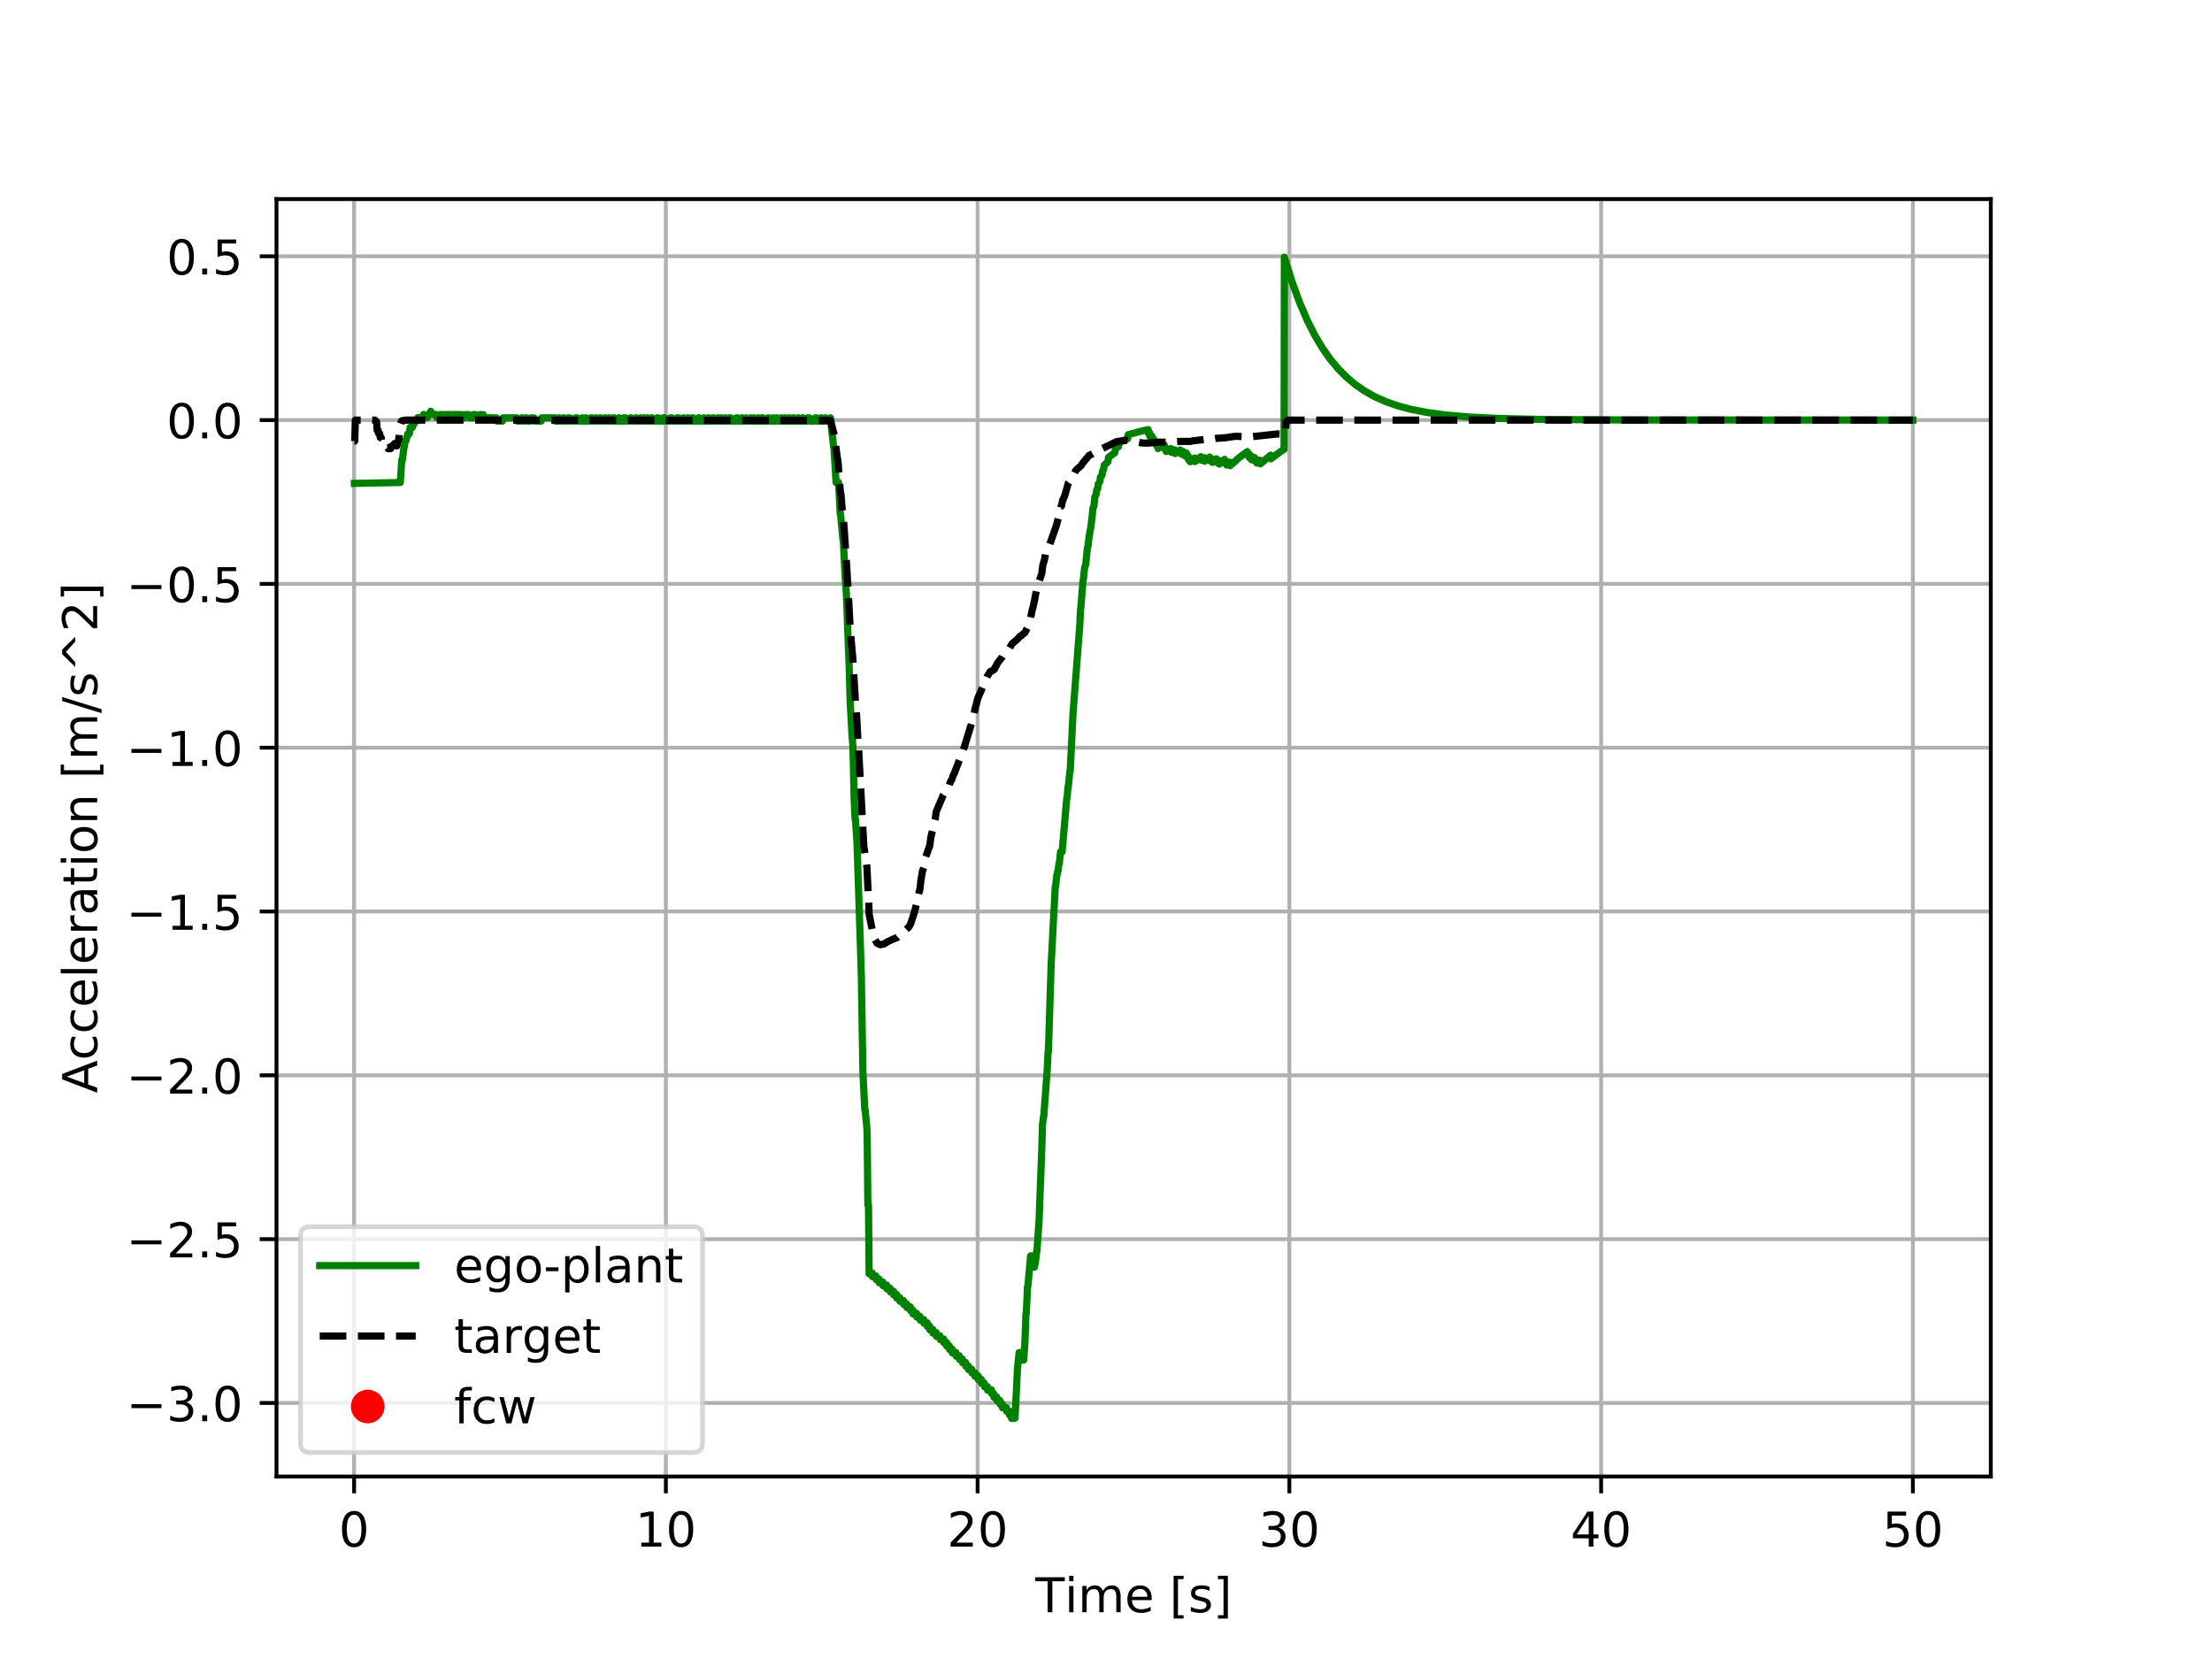 <?xml version="1.0" encoding="utf-8" standalone="no"?>
<!DOCTYPE svg PUBLIC "-//W3C//DTD SVG 1.1//EN"
  "http://www.w3.org/Graphics/SVG/1.1/DTD/svg11.dtd">
<!-- Created with matplotlib (http://matplotlib.org/) -->
<svg height="345.6pt" version="1.1" viewBox="0 0 460.8 345.6" width="460.8pt" xmlns="http://www.w3.org/2000/svg" xmlns:xlink="http://www.w3.org/1999/xlink">
 <defs>
  <style type="text/css">
*{stroke-linecap:butt;stroke-linejoin:round;}
  </style>
 </defs>
 <g id="figure_1">
  <g id="patch_1">
   <path d="M 0 345.6 
L 460.8 345.6 
L 460.8 0 
L 0 0 
z
" style="fill:#ffffff;"/>
  </g>
  <g id="axes_1">
   <g id="patch_2">
    <path d="M 57.6 307.584 
L 414.72 307.584 
L 414.72 41.472 
L 57.6 41.472 
z
" style="fill:#ffffff;"/>
   </g>
   <g id="matplotlib.axis_1">
    <g id="xtick_1">
     <g id="line2d_1">
      <path clip-path="url(#p2172c1526b)" d="M 73.768 307.584 
L 73.768 41.472 
" style="fill:none;stroke:#b0b0b0;stroke-linecap:square;stroke-width:0.8;"/>
     </g>
     <g id="line2d_2">
      <defs>
       <path d="M 0 0 
L 0 3.5 
" id="m3374e06101" style="stroke:#000000;stroke-width:0.8;"/>
      </defs>
      <g>
       <use style="stroke:#000000;stroke-width:0.8;" x="73.768" xlink:href="#m3374e06101" y="307.584"/>
      </g>
     </g>
     <g id="text_1">
      <!-- 0 -->
      <defs>
       <path d="M 31.781 66.406 
Q 24.172 66.406 20.328 58.906 
Q 16.5 51.422 16.5 36.375 
Q 16.5 21.391 20.328 13.891 
Q 24.172 6.391 31.781 6.391 
Q 39.453 6.391 43.281 13.891 
Q 47.125 21.391 47.125 36.375 
Q 47.125 51.422 43.281 58.906 
Q 39.453 66.406 31.781 66.406 
z
M 31.781 74.219 
Q 44.047 74.219 50.516 64.516 
Q 56.984 54.828 56.984 36.375 
Q 56.984 17.969 50.516 8.266 
Q 44.047 -1.422 31.781 -1.422 
Q 19.531 -1.422 13.062 8.266 
Q 6.594 17.969 6.594 36.375 
Q 6.594 54.828 13.062 64.516 
Q 19.531 74.219 31.781 74.219 
z
" id="DejaVuSans-30"/>
      </defs>
      <g transform="translate(70.587 322.182)scale(0.1 -0.1)">
       <use xlink:href="#DejaVuSans-30"/>
      </g>
     </g>
    </g>
    <g id="xtick_2">
     <g id="line2d_3">
      <path clip-path="url(#p2172c1526b)" d="M 138.712 307.584 
L 138.712 41.472 
" style="fill:none;stroke:#b0b0b0;stroke-linecap:square;stroke-width:0.8;"/>
     </g>
     <g id="line2d_4">
      <g>
       <use style="stroke:#000000;stroke-width:0.8;" x="138.712" xlink:href="#m3374e06101" y="307.584"/>
      </g>
     </g>
     <g id="text_2">
      <!-- 10 -->
      <defs>
       <path d="M 12.406 8.297 
L 28.516 8.297 
L 28.516 63.922 
L 10.984 60.406 
L 10.984 69.391 
L 28.422 72.906 
L 38.281 72.906 
L 38.281 8.297 
L 54.391 8.297 
L 54.391 0 
L 12.406 0 
z
" id="DejaVuSans-31"/>
      </defs>
      <g transform="translate(132.349 322.182)scale(0.1 -0.1)">
       <use xlink:href="#DejaVuSans-31"/>
       <use x="63.623" xlink:href="#DejaVuSans-30"/>
      </g>
     </g>
    </g>
    <g id="xtick_3">
     <g id="line2d_5">
      <path clip-path="url(#p2172c1526b)" d="M 203.656 307.584 
L 203.656 41.472 
" style="fill:none;stroke:#b0b0b0;stroke-linecap:square;stroke-width:0.8;"/>
     </g>
     <g id="line2d_6">
      <g>
       <use style="stroke:#000000;stroke-width:0.8;" x="203.656" xlink:href="#m3374e06101" y="307.584"/>
      </g>
     </g>
     <g id="text_3">
      <!-- 20 -->
      <defs>
       <path d="M 19.188 8.297 
L 53.609 8.297 
L 53.609 0 
L 7.328 0 
L 7.328 8.297 
Q 12.938 14.109 22.625 23.891 
Q 32.328 33.688 34.812 36.531 
Q 39.547 41.844 41.422 45.531 
Q 43.312 49.219 43.312 52.781 
Q 43.312 58.594 39.234 62.25 
Q 35.156 65.922 28.609 65.922 
Q 23.969 65.922 18.812 64.312 
Q 13.672 62.703 7.812 59.422 
L 7.812 69.391 
Q 13.766 71.781 18.938 73 
Q 24.125 74.219 28.422 74.219 
Q 39.75 74.219 46.484 68.547 
Q 53.219 62.891 53.219 53.422 
Q 53.219 48.922 51.531 44.891 
Q 49.859 40.875 45.406 35.406 
Q 44.188 33.984 37.641 27.219 
Q 31.109 20.453 19.188 8.297 
z
" id="DejaVuSans-32"/>
      </defs>
      <g transform="translate(197.293 322.182)scale(0.1 -0.1)">
       <use xlink:href="#DejaVuSans-32"/>
       <use x="63.623" xlink:href="#DejaVuSans-30"/>
      </g>
     </g>
    </g>
    <g id="xtick_4">
     <g id="line2d_7">
      <path clip-path="url(#p2172c1526b)" d="M 268.599 307.584 
L 268.599 41.472 
" style="fill:none;stroke:#b0b0b0;stroke-linecap:square;stroke-width:0.8;"/>
     </g>
     <g id="line2d_8">
      <g>
       <use style="stroke:#000000;stroke-width:0.8;" x="268.599" xlink:href="#m3374e06101" y="307.584"/>
      </g>
     </g>
     <g id="text_4">
      <!-- 30 -->
      <defs>
       <path d="M 40.578 39.312 
Q 47.656 37.797 51.625 33 
Q 55.609 28.219 55.609 21.188 
Q 55.609 10.406 48.188 4.484 
Q 40.766 -1.422 27.094 -1.422 
Q 22.516 -1.422 17.656 -0.516 
Q 12.797 0.391 7.625 2.203 
L 7.625 11.719 
Q 11.719 9.328 16.594 8.109 
Q 21.484 6.891 26.812 6.891 
Q 36.078 6.891 40.938 10.547 
Q 45.797 14.203 45.797 21.188 
Q 45.797 27.641 41.281 31.266 
Q 36.766 34.906 28.719 34.906 
L 20.219 34.906 
L 20.219 43.016 
L 29.109 43.016 
Q 36.375 43.016 40.234 45.922 
Q 44.094 48.828 44.094 54.297 
Q 44.094 59.906 40.109 62.906 
Q 36.141 65.922 28.719 65.922 
Q 24.656 65.922 20.016 65.031 
Q 15.375 64.156 9.812 62.312 
L 9.812 71.094 
Q 15.438 72.656 20.344 73.438 
Q 25.25 74.219 29.594 74.219 
Q 40.828 74.219 47.359 69.109 
Q 53.906 64.016 53.906 55.328 
Q 53.906 49.266 50.438 45.094 
Q 46.969 40.922 40.578 39.312 
z
" id="DejaVuSans-33"/>
      </defs>
      <g transform="translate(262.237 322.182)scale(0.1 -0.1)">
       <use xlink:href="#DejaVuSans-33"/>
       <use x="63.623" xlink:href="#DejaVuSans-30"/>
      </g>
     </g>
    </g>
    <g id="xtick_5">
     <g id="line2d_9">
      <path clip-path="url(#p2172c1526b)" d="M 333.543 307.584 
L 333.543 41.472 
" style="fill:none;stroke:#b0b0b0;stroke-linecap:square;stroke-width:0.8;"/>
     </g>
     <g id="line2d_10">
      <g>
       <use style="stroke:#000000;stroke-width:0.8;" x="333.543" xlink:href="#m3374e06101" y="307.584"/>
      </g>
     </g>
     <g id="text_5">
      <!-- 40 -->
      <defs>
       <path d="M 37.797 64.312 
L 12.891 25.391 
L 37.797 25.391 
z
M 35.203 72.906 
L 47.609 72.906 
L 47.609 25.391 
L 58.016 25.391 
L 58.016 17.188 
L 47.609 17.188 
L 47.609 0 
L 37.797 0 
L 37.797 17.188 
L 4.891 17.188 
L 4.891 26.703 
z
" id="DejaVuSans-34"/>
      </defs>
      <g transform="translate(327.181 322.182)scale(0.1 -0.1)">
       <use xlink:href="#DejaVuSans-34"/>
       <use x="63.623" xlink:href="#DejaVuSans-30"/>
      </g>
     </g>
    </g>
    <g id="xtick_6">
     <g id="line2d_11">
      <path clip-path="url(#p2172c1526b)" d="M 398.487 307.584 
L 398.487 41.472 
" style="fill:none;stroke:#b0b0b0;stroke-linecap:square;stroke-width:0.8;"/>
     </g>
     <g id="line2d_12">
      <g>
       <use style="stroke:#000000;stroke-width:0.8;" x="398.487" xlink:href="#m3374e06101" y="307.584"/>
      </g>
     </g>
     <g id="text_6">
      <!-- 50 -->
      <defs>
       <path d="M 10.797 72.906 
L 49.516 72.906 
L 49.516 64.594 
L 19.828 64.594 
L 19.828 46.734 
Q 21.969 47.469 24.109 47.828 
Q 26.266 48.188 28.422 48.188 
Q 40.625 48.188 47.75 41.5 
Q 54.891 34.812 54.891 23.391 
Q 54.891 11.625 47.562 5.094 
Q 40.234 -1.422 26.906 -1.422 
Q 22.312 -1.422 17.547 -0.641 
Q 12.797 0.141 7.719 1.703 
L 7.719 11.625 
Q 12.109 9.234 16.797 8.062 
Q 21.484 6.891 26.703 6.891 
Q 35.156 6.891 40.078 11.328 
Q 45.016 15.766 45.016 23.391 
Q 45.016 31 40.078 35.438 
Q 35.156 39.891 26.703 39.891 
Q 22.75 39.891 18.812 39.016 
Q 14.891 38.141 10.797 36.281 
z
" id="DejaVuSans-35"/>
      </defs>
      <g transform="translate(392.125 322.182)scale(0.1 -0.1)">
       <use xlink:href="#DejaVuSans-35"/>
       <use x="63.623" xlink:href="#DejaVuSans-30"/>
      </g>
     </g>
    </g>
    <g id="text_7">
     <!-- Time [s] -->
     <defs>
      <path d="M -0.297 72.906 
L 61.375 72.906 
L 61.375 64.594 
L 35.5 64.594 
L 35.5 0 
L 25.594 0 
L 25.594 64.594 
L -0.297 64.594 
z
" id="DejaVuSans-54"/>
      <path d="M 9.422 54.688 
L 18.406 54.688 
L 18.406 0 
L 9.422 0 
z
M 9.422 75.984 
L 18.406 75.984 
L 18.406 64.594 
L 9.422 64.594 
z
" id="DejaVuSans-69"/>
      <path d="M 52 44.188 
Q 55.375 50.25 60.062 53.125 
Q 64.75 56 71.094 56 
Q 79.641 56 84.281 50.016 
Q 88.922 44.047 88.922 33.016 
L 88.922 0 
L 79.891 0 
L 79.891 32.719 
Q 79.891 40.578 77.094 44.375 
Q 74.312 48.188 68.609 48.188 
Q 61.625 48.188 57.562 43.547 
Q 53.516 38.922 53.516 30.906 
L 53.516 0 
L 44.484 0 
L 44.484 32.719 
Q 44.484 40.625 41.703 44.406 
Q 38.922 48.188 33.109 48.188 
Q 26.219 48.188 22.156 43.531 
Q 18.109 38.875 18.109 30.906 
L 18.109 0 
L 9.078 0 
L 9.078 54.688 
L 18.109 54.688 
L 18.109 46.188 
Q 21.188 51.219 25.484 53.609 
Q 29.781 56 35.688 56 
Q 41.656 56 45.828 52.969 
Q 50 49.953 52 44.188 
z
" id="DejaVuSans-6d"/>
      <path d="M 56.203 29.594 
L 56.203 25.203 
L 14.891 25.203 
Q 15.484 15.922 20.484 11.062 
Q 25.484 6.203 34.422 6.203 
Q 39.594 6.203 44.453 7.469 
Q 49.312 8.734 54.109 11.281 
L 54.109 2.781 
Q 49.266 0.734 44.188 -0.344 
Q 39.109 -1.422 33.891 -1.422 
Q 20.797 -1.422 13.156 6.188 
Q 5.516 13.812 5.516 26.812 
Q 5.516 40.234 12.766 48.109 
Q 20.016 56 32.328 56 
Q 43.359 56 49.781 48.891 
Q 56.203 41.797 56.203 29.594 
z
M 47.219 32.234 
Q 47.125 39.594 43.094 43.984 
Q 39.062 48.391 32.422 48.391 
Q 24.906 48.391 20.391 44.141 
Q 15.875 39.891 15.188 32.172 
z
" id="DejaVuSans-65"/>
      <path id="DejaVuSans-20"/>
      <path d="M 8.594 75.984 
L 29.297 75.984 
L 29.297 69 
L 17.578 69 
L 17.578 -6.203 
L 29.297 -6.203 
L 29.297 -13.188 
L 8.594 -13.188 
z
" id="DejaVuSans-5b"/>
      <path d="M 44.281 53.078 
L 44.281 44.578 
Q 40.484 46.531 36.375 47.5 
Q 32.281 48.484 27.875 48.484 
Q 21.188 48.484 17.844 46.438 
Q 14.5 44.391 14.5 40.281 
Q 14.5 37.156 16.891 35.375 
Q 19.281 33.594 26.516 31.984 
L 29.594 31.297 
Q 39.156 29.25 43.188 25.516 
Q 47.219 21.781 47.219 15.094 
Q 47.219 7.469 41.188 3.016 
Q 35.156 -1.422 24.609 -1.422 
Q 20.219 -1.422 15.453 -0.562 
Q 10.688 0.297 5.422 2 
L 5.422 11.281 
Q 10.406 8.688 15.234 7.391 
Q 20.062 6.109 24.812 6.109 
Q 31.156 6.109 34.562 8.281 
Q 37.984 10.453 37.984 14.406 
Q 37.984 18.062 35.516 20.016 
Q 33.062 21.969 24.703 23.781 
L 21.578 24.516 
Q 13.234 26.266 9.516 29.906 
Q 5.812 33.547 5.812 39.891 
Q 5.812 47.609 11.281 51.797 
Q 16.75 56 26.812 56 
Q 31.781 56 36.172 55.266 
Q 40.578 54.547 44.281 53.078 
z
" id="DejaVuSans-73"/>
      <path d="M 30.422 75.984 
L 30.422 -13.188 
L 9.719 -13.188 
L 9.719 -6.203 
L 21.391 -6.203 
L 21.391 69 
L 9.719 69 
L 9.719 75.984 
z
" id="DejaVuSans-5d"/>
     </defs>
     <g transform="translate(215.677 335.861)scale(0.1 -0.1)">
      <use xlink:href="#DejaVuSans-54"/>
      <use x="61.037" xlink:href="#DejaVuSans-69"/>
      <use x="88.82" xlink:href="#DejaVuSans-6d"/>
      <use x="186.232" xlink:href="#DejaVuSans-65"/>
      <use x="247.756" xlink:href="#DejaVuSans-20"/>
      <use x="279.543" xlink:href="#DejaVuSans-5b"/>
      <use x="318.557" xlink:href="#DejaVuSans-73"/>
      <use x="370.656" xlink:href="#DejaVuSans-5d"/>
     </g>
    </g>
   </g>
   <g id="matplotlib.axis_2">
    <g id="ytick_1">
     <g id="line2d_13">
      <path clip-path="url(#p2172c1526b)" d="M 57.6 292.26 
L 414.72 292.26 
" style="fill:none;stroke:#b0b0b0;stroke-linecap:square;stroke-width:0.8;"/>
     </g>
     <g id="line2d_14">
      <defs>
       <path d="M 0 0 
L -3.5 0 
" id="mca30e3124c" style="stroke:#000000;stroke-width:0.8;"/>
      </defs>
      <g>
       <use style="stroke:#000000;stroke-width:0.8;" x="57.6" xlink:href="#mca30e3124c" y="292.26"/>
      </g>
     </g>
     <g id="text_8">
      <!-- −3.0 -->
      <defs>
       <path d="M 10.594 35.5 
L 73.188 35.5 
L 73.188 27.203 
L 10.594 27.203 
z
" id="DejaVuSans-2212"/>
       <path d="M 10.688 12.406 
L 21 12.406 
L 21 0 
L 10.688 0 
z
" id="DejaVuSans-2e"/>
      </defs>
      <g transform="translate(26.317 296.059)scale(0.1 -0.1)">
       <use xlink:href="#DejaVuSans-2212"/>
       <use x="83.789" xlink:href="#DejaVuSans-33"/>
       <use x="147.412" xlink:href="#DejaVuSans-2e"/>
       <use x="179.199" xlink:href="#DejaVuSans-30"/>
      </g>
     </g>
    </g>
    <g id="ytick_2">
     <g id="line2d_15">
      <path clip-path="url(#p2172c1526b)" d="M 57.6 258.135 
L 414.72 258.135 
" style="fill:none;stroke:#b0b0b0;stroke-linecap:square;stroke-width:0.8;"/>
     </g>
     <g id="line2d_16">
      <g>
       <use style="stroke:#000000;stroke-width:0.8;" x="57.6" xlink:href="#mca30e3124c" y="258.135"/>
      </g>
     </g>
     <g id="text_9">
      <!-- −2.5 -->
      <g transform="translate(26.317 261.934)scale(0.1 -0.1)">
       <use xlink:href="#DejaVuSans-2212"/>
       <use x="83.789" xlink:href="#DejaVuSans-32"/>
       <use x="147.412" xlink:href="#DejaVuSans-2e"/>
       <use x="179.199" xlink:href="#DejaVuSans-35"/>
      </g>
     </g>
    </g>
    <g id="ytick_3">
     <g id="line2d_17">
      <path clip-path="url(#p2172c1526b)" d="M 57.6 224.01 
L 414.72 224.01 
" style="fill:none;stroke:#b0b0b0;stroke-linecap:square;stroke-width:0.8;"/>
     </g>
     <g id="line2d_18">
      <g>
       <use style="stroke:#000000;stroke-width:0.8;" x="57.6" xlink:href="#mca30e3124c" y="224.01"/>
      </g>
     </g>
     <g id="text_10">
      <!-- −2.0 -->
      <g transform="translate(26.317 227.809)scale(0.1 -0.1)">
       <use xlink:href="#DejaVuSans-2212"/>
       <use x="83.789" xlink:href="#DejaVuSans-32"/>
       <use x="147.412" xlink:href="#DejaVuSans-2e"/>
       <use x="179.199" xlink:href="#DejaVuSans-30"/>
      </g>
     </g>
    </g>
    <g id="ytick_4">
     <g id="line2d_19">
      <path clip-path="url(#p2172c1526b)" d="M 57.6 189.885 
L 414.72 189.885 
" style="fill:none;stroke:#b0b0b0;stroke-linecap:square;stroke-width:0.8;"/>
     </g>
     <g id="line2d_20">
      <g>
       <use style="stroke:#000000;stroke-width:0.8;" x="57.6" xlink:href="#mca30e3124c" y="189.885"/>
      </g>
     </g>
     <g id="text_11">
      <!-- −1.5 -->
      <g transform="translate(26.317 193.684)scale(0.1 -0.1)">
       <use xlink:href="#DejaVuSans-2212"/>
       <use x="83.789" xlink:href="#DejaVuSans-31"/>
       <use x="147.412" xlink:href="#DejaVuSans-2e"/>
       <use x="179.199" xlink:href="#DejaVuSans-35"/>
      </g>
     </g>
    </g>
    <g id="ytick_5">
     <g id="line2d_21">
      <path clip-path="url(#p2172c1526b)" d="M 57.6 155.76 
L 414.72 155.76 
" style="fill:none;stroke:#b0b0b0;stroke-linecap:square;stroke-width:0.8;"/>
     </g>
     <g id="line2d_22">
      <g>
       <use style="stroke:#000000;stroke-width:0.8;" x="57.6" xlink:href="#mca30e3124c" y="155.76"/>
      </g>
     </g>
     <g id="text_12">
      <!-- −1.0 -->
      <g transform="translate(26.317 159.559)scale(0.1 -0.1)">
       <use xlink:href="#DejaVuSans-2212"/>
       <use x="83.789" xlink:href="#DejaVuSans-31"/>
       <use x="147.412" xlink:href="#DejaVuSans-2e"/>
       <use x="179.199" xlink:href="#DejaVuSans-30"/>
      </g>
     </g>
    </g>
    <g id="ytick_6">
     <g id="line2d_23">
      <path clip-path="url(#p2172c1526b)" d="M 57.6 121.635 
L 414.72 121.635 
" style="fill:none;stroke:#b0b0b0;stroke-linecap:square;stroke-width:0.8;"/>
     </g>
     <g id="line2d_24">
      <g>
       <use style="stroke:#000000;stroke-width:0.8;" x="57.6" xlink:href="#mca30e3124c" y="121.635"/>
      </g>
     </g>
     <g id="text_13">
      <!-- −0.5 -->
      <g transform="translate(26.317 125.434)scale(0.1 -0.1)">
       <use xlink:href="#DejaVuSans-2212"/>
       <use x="83.789" xlink:href="#DejaVuSans-30"/>
       <use x="147.412" xlink:href="#DejaVuSans-2e"/>
       <use x="179.199" xlink:href="#DejaVuSans-35"/>
      </g>
     </g>
    </g>
    <g id="ytick_7">
     <g id="line2d_25">
      <path clip-path="url(#p2172c1526b)" d="M 57.6 87.51 
L 414.72 87.51 
" style="fill:none;stroke:#b0b0b0;stroke-linecap:square;stroke-width:0.8;"/>
     </g>
     <g id="line2d_26">
      <g>
       <use style="stroke:#000000;stroke-width:0.8;" x="57.6" xlink:href="#mca30e3124c" y="87.51"/>
      </g>
     </g>
     <g id="text_14">
      <!-- 0.0 -->
      <g transform="translate(34.697 91.309)scale(0.1 -0.1)">
       <use xlink:href="#DejaVuSans-30"/>
       <use x="63.623" xlink:href="#DejaVuSans-2e"/>
       <use x="95.41" xlink:href="#DejaVuSans-30"/>
      </g>
     </g>
    </g>
    <g id="ytick_8">
     <g id="line2d_27">
      <path clip-path="url(#p2172c1526b)" d="M 57.6 53.385 
L 414.72 53.385 
" style="fill:none;stroke:#b0b0b0;stroke-linecap:square;stroke-width:0.8;"/>
     </g>
     <g id="line2d_28">
      <g>
       <use style="stroke:#000000;stroke-width:0.8;" x="57.6" xlink:href="#mca30e3124c" y="53.385"/>
      </g>
     </g>
     <g id="text_15">
      <!-- 0.5 -->
      <g transform="translate(34.697 57.184)scale(0.1 -0.1)">
       <use xlink:href="#DejaVuSans-30"/>
       <use x="63.623" xlink:href="#DejaVuSans-2e"/>
       <use x="95.41" xlink:href="#DejaVuSans-35"/>
      </g>
     </g>
    </g>
    <g id="text_16">
     <!-- Acceleration [m/s^2] -->
     <defs>
      <path d="M 34.188 63.188 
L 20.797 26.906 
L 47.609 26.906 
z
M 28.609 72.906 
L 39.797 72.906 
L 67.578 0 
L 57.328 0 
L 50.688 18.703 
L 17.828 18.703 
L 11.188 0 
L 0.781 0 
z
" id="DejaVuSans-41"/>
      <path d="M 48.781 52.594 
L 48.781 44.188 
Q 44.969 46.297 41.141 47.344 
Q 37.312 48.391 33.406 48.391 
Q 24.656 48.391 19.812 42.844 
Q 14.984 37.312 14.984 27.297 
Q 14.984 17.281 19.812 11.734 
Q 24.656 6.203 33.406 6.203 
Q 37.312 6.203 41.141 7.25 
Q 44.969 8.297 48.781 10.406 
L 48.781 2.094 
Q 45.016 0.344 40.984 -0.531 
Q 36.969 -1.422 32.422 -1.422 
Q 20.062 -1.422 12.781 6.344 
Q 5.516 14.109 5.516 27.297 
Q 5.516 40.672 12.859 48.328 
Q 20.219 56 33.016 56 
Q 37.156 56 41.109 55.141 
Q 45.062 54.297 48.781 52.594 
z
" id="DejaVuSans-63"/>
      <path d="M 9.422 75.984 
L 18.406 75.984 
L 18.406 0 
L 9.422 0 
z
" id="DejaVuSans-6c"/>
      <path d="M 41.109 46.297 
Q 39.594 47.172 37.812 47.578 
Q 36.031 48 33.891 48 
Q 26.266 48 22.188 43.047 
Q 18.109 38.094 18.109 28.812 
L 18.109 0 
L 9.078 0 
L 9.078 54.688 
L 18.109 54.688 
L 18.109 46.188 
Q 20.953 51.172 25.484 53.578 
Q 30.031 56 36.531 56 
Q 37.453 56 38.578 55.875 
Q 39.703 55.766 41.062 55.516 
z
" id="DejaVuSans-72"/>
      <path d="M 34.281 27.484 
Q 23.391 27.484 19.188 25 
Q 14.984 22.516 14.984 16.5 
Q 14.984 11.719 18.141 8.906 
Q 21.297 6.109 26.703 6.109 
Q 34.188 6.109 38.703 11.406 
Q 43.219 16.703 43.219 25.484 
L 43.219 27.484 
z
M 52.203 31.203 
L 52.203 0 
L 43.219 0 
L 43.219 8.297 
Q 40.141 3.328 35.547 0.953 
Q 30.953 -1.422 24.312 -1.422 
Q 15.922 -1.422 10.953 3.297 
Q 6 8.016 6 15.922 
Q 6 25.141 12.172 29.828 
Q 18.359 34.516 30.609 34.516 
L 43.219 34.516 
L 43.219 35.406 
Q 43.219 41.609 39.141 45 
Q 35.062 48.391 27.688 48.391 
Q 23 48.391 18.547 47.266 
Q 14.109 46.141 10.016 43.891 
L 10.016 52.203 
Q 14.938 54.109 19.578 55.047 
Q 24.219 56 28.609 56 
Q 40.484 56 46.344 49.844 
Q 52.203 43.703 52.203 31.203 
z
" id="DejaVuSans-61"/>
      <path d="M 18.312 70.219 
L 18.312 54.688 
L 36.812 54.688 
L 36.812 47.703 
L 18.312 47.703 
L 18.312 18.016 
Q 18.312 11.328 20.141 9.422 
Q 21.969 7.516 27.594 7.516 
L 36.812 7.516 
L 36.812 0 
L 27.594 0 
Q 17.188 0 13.234 3.875 
Q 9.281 7.766 9.281 18.016 
L 9.281 47.703 
L 2.688 47.703 
L 2.688 54.688 
L 9.281 54.688 
L 9.281 70.219 
z
" id="DejaVuSans-74"/>
      <path d="M 30.609 48.391 
Q 23.391 48.391 19.188 42.75 
Q 14.984 37.109 14.984 27.297 
Q 14.984 17.484 19.156 11.844 
Q 23.344 6.203 30.609 6.203 
Q 37.797 6.203 41.984 11.859 
Q 46.188 17.531 46.188 27.297 
Q 46.188 37.016 41.984 42.703 
Q 37.797 48.391 30.609 48.391 
z
M 30.609 56 
Q 42.328 56 49.016 48.375 
Q 55.719 40.766 55.719 27.297 
Q 55.719 13.875 49.016 6.219 
Q 42.328 -1.422 30.609 -1.422 
Q 18.844 -1.422 12.172 6.219 
Q 5.516 13.875 5.516 27.297 
Q 5.516 40.766 12.172 48.375 
Q 18.844 56 30.609 56 
z
" id="DejaVuSans-6f"/>
      <path d="M 54.891 33.016 
L 54.891 0 
L 45.906 0 
L 45.906 32.719 
Q 45.906 40.484 42.875 44.328 
Q 39.844 48.188 33.797 48.188 
Q 26.516 48.188 22.312 43.547 
Q 18.109 38.922 18.109 30.906 
L 18.109 0 
L 9.078 0 
L 9.078 54.688 
L 18.109 54.688 
L 18.109 46.188 
Q 21.344 51.125 25.703 53.562 
Q 30.078 56 35.797 56 
Q 45.219 56 50.047 50.172 
Q 54.891 44.344 54.891 33.016 
z
" id="DejaVuSans-6e"/>
      <path d="M 25.391 72.906 
L 33.688 72.906 
L 8.297 -9.281 
L 0 -9.281 
z
" id="DejaVuSans-2f"/>
      <path d="M 46.688 72.906 
L 73.188 45.703 
L 63.375 45.703 
L 41.891 64.984 
L 20.406 45.703 
L 10.594 45.703 
L 37.109 72.906 
z
" id="DejaVuSans-5e"/>
     </defs>
     <g transform="translate(20.238 227.706)rotate(-90)scale(0.1 -0.1)">
      <use xlink:href="#DejaVuSans-41"/>
      <use x="68.393" xlink:href="#DejaVuSans-63"/>
      <use x="123.373" xlink:href="#DejaVuSans-63"/>
      <use x="178.354" xlink:href="#DejaVuSans-65"/>
      <use x="239.877" xlink:href="#DejaVuSans-6c"/>
      <use x="267.66" xlink:href="#DejaVuSans-65"/>
      <use x="329.184" xlink:href="#DejaVuSans-72"/>
      <use x="370.297" xlink:href="#DejaVuSans-61"/>
      <use x="431.576" xlink:href="#DejaVuSans-74"/>
      <use x="470.785" xlink:href="#DejaVuSans-69"/>
      <use x="498.568" xlink:href="#DejaVuSans-6f"/>
      <use x="559.75" xlink:href="#DejaVuSans-6e"/>
      <use x="623.129" xlink:href="#DejaVuSans-20"/>
      <use x="654.916" xlink:href="#DejaVuSans-5b"/>
      <use x="693.93" xlink:href="#DejaVuSans-6d"/>
      <use x="791.342" xlink:href="#DejaVuSans-2f"/>
      <use x="825.033" xlink:href="#DejaVuSans-73"/>
      <use x="877.133" xlink:href="#DejaVuSans-5e"/>
      <use x="960.922" xlink:href="#DejaVuSans-32"/>
      <use x="1024.545" xlink:href="#DejaVuSans-5d"/>
     </g>
    </g>
   </g>
   <g id="line2d_29">
    <path clip-path="url(#p2172c1526b)" d="M 73.833 100.697 
L 83.379 100.515 
L 83.704 95.781 
L 83.834 95.779 
L 84.159 93.082 
L 84.224 93.081 
L 84.419 91.732 
L 84.613 91.73 
L 84.743 91.055 
L 84.808 91.055 
L 84.938 90.38 
L 85.263 90.378 
L 85.458 89.029 
L 85.912 89.027 
L 86.042 88.353 
L 86.237 88.353 
L 86.367 87.679 
L 86.886 87.679 
L 87.016 87.005 
L 88.12 87.007 
L 88.25 86.333 
L 88.315 86.334 
L 88.445 87.008 
L 89.03 87.009 
L 89.159 86.335 
L 89.679 86.337 
L 89.744 85.664 
L 89.874 86.338 
L 90.848 86.341 
L 90.978 87.015 
L 91.562 87.016 
L 91.692 86.343 
L 92.407 86.346 
L 92.537 87.019 
L 92.926 87.02 
L 93.056 86.347 
L 93.706 86.349 
L 93.835 87.023 
L 94.16 87.023 
L 94.29 86.35 
L 95.004 86.353 
L 95.134 87.026 
L 95.264 86.353 
L 96.238 86.357 
L 96.368 87.03 
L 96.823 87.031 
L 96.953 86.358 
L 97.667 86.361 
L 97.797 87.034 
L 98.511 87.035 
L 98.641 86.362 
L 99.096 86.364 
L 99.226 87.037 
L 99.94 87.038 
L 100.07 86.366 
L 100.655 86.368 
L 100.784 87.041 
L 103.382 87.044 
L 103.512 87.717 
L 104.681 87.716 
L 104.811 87.044 
L 107.668 87.048 
L 107.798 87.72 
L 108.513 87.72 
L 108.643 87.047 
L 108.773 87.048 
L 108.902 87.72 
L 109.357 87.72 
L 109.487 87.047 
L 109.747 87.048 
L 109.877 87.72 
L 110.526 87.72 
L 110.656 87.047 
L 111.24 87.048 
L 111.37 87.721 
L 112.734 87.72 
L 112.864 87.048 
L 115.592 87.051 
L 115.722 87.724 
L 116.241 87.723 
L 116.371 87.051 
L 116.501 87.051 
L 116.631 87.724 
L 117.15 87.723 
L 117.28 87.051 
L 117.54 87.051 
L 117.67 87.724 
L 118.254 87.723 
L 118.384 87.051 
L 118.709 87.051 
L 118.839 87.724 
L 119.748 87.723 
L 119.878 87.051 
L 120.203 87.051 
L 120.333 87.724 
L 121.112 87.723 
L 121.242 87.051 
L 121.372 87.051 
L 121.502 87.724 
L 121.826 87.724 
L 121.956 87.051 
L 122.086 87.051 
L 122.216 87.724 
L 122.93 87.723 
L 123.06 87.051 
L 123.32 87.051 
L 123.45 87.724 
L 123.904 87.724 
L 124.034 87.051 
L 124.164 87.051 
L 124.294 87.724 
L 124.814 87.723 
L 124.944 87.051 
L 125.203 87.051 
L 125.333 87.724 
L 125.918 87.724 
L 126.048 87.051 
L 126.178 87.051 
L 126.307 87.724 
L 126.697 87.724 
L 126.827 87.051 
L 126.957 87.051 
L 127.087 87.724 
L 127.606 87.723 
L 127.736 87.051 
L 127.996 87.051 
L 128.126 87.724 
L 128.775 87.724 
L 128.905 87.051 
L 129.035 87.051 
L 129.165 87.724 
L 129.814 87.723 
L 129.944 87.051 
L 130.269 87.051 
L 130.399 87.724 
L 131.113 87.723 
L 131.243 87.051 
L 131.503 87.051 
L 131.633 87.724 
L 132.282 87.724 
L 132.412 87.051 
L 132.607 87.051 
L 132.737 87.724 
L 133.256 87.724 
L 133.386 87.051 
L 133.516 87.051 
L 133.646 87.724 
L 133.971 87.724 
L 134.101 87.051 
L 134.166 87.051 
L 134.295 87.724 
L 134.62 87.724 
L 134.75 87.051 
L 134.88 87.051 
L 135.01 87.724 
L 135.464 87.724 
L 135.594 87.051 
L 135.854 87.051 
L 135.984 87.724 
L 136.763 87.724 
L 136.893 87.051 
L 137.153 87.051 
L 137.283 87.724 
L 138.062 87.723 
L 138.192 87.051 
L 138.517 87.051 
L 138.647 87.724 
L 139.491 87.723 
L 139.621 87.051 
L 139.946 87.051 
L 140.076 87.724 
L 140.92 87.723 
L 141.05 87.051 
L 141.374 87.051 
L 141.504 87.724 
L 142.219 87.724 
L 142.349 87.051 
L 142.478 87.051 
L 142.608 87.724 
L 143.128 87.723 
L 143.258 87.051 
L 143.453 87.051 
L 143.582 87.724 
L 144.037 87.724 
L 144.167 87.051 
L 144.427 87.051 
L 144.557 87.724 
L 145.336 87.724 
L 145.466 87.051 
L 145.726 87.051 
L 145.856 87.724 
L 146.44 87.724 
L 146.57 87.051 
L 146.7 87.051 
L 146.83 87.724 
L 147.349 87.724 
L 147.479 87.051 
L 147.674 87.051 
L 147.804 87.724 
L 148.323 87.724 
L 148.453 87.051 
L 148.648 87.051 
L 148.778 87.724 
L 149.427 87.724 
L 149.557 87.051 
L 149.622 87.051 
L 149.752 87.724 
L 150.012 87.724 
L 150.142 87.051 
L 150.337 87.051 
L 150.467 87.724 
L 150.921 87.724 
L 151.051 87.051 
L 151.181 87.051 
L 151.311 87.724 
L 151.765 87.724 
L 151.895 87.051 
L 152.22 87.052 
L 152.35 87.724 
L 153.259 87.724 
L 153.389 87.051 
L 153.649 87.051 
L 153.779 87.724 
L 154.428 87.724 
L 154.558 87.051 
L 154.688 87.051 
L 154.818 87.724 
L 155.272 87.724 
L 155.402 87.051 
L 155.532 87.051 
L 155.662 87.724 
L 156.182 87.723 
L 156.311 87.051 
L 156.441 87.051 
L 156.571 87.724 
L 156.831 87.724 
L 156.961 87.051 
L 157.091 87.051 
L 157.221 87.724 
L 157.74 87.724 
L 157.87 87.051 
L 158 87.051 
L 158.13 87.724 
L 158.52 87.724 
L 158.649 87.051 
L 158.909 87.051 
L 159.039 87.724 
L 159.818 87.724 
L 159.948 87.051 
L 160.208 87.051 
L 160.338 87.724 
L 160.922 87.724 
L 161.052 87.051 
L 161.117 87.051 
L 161.247 87.724 
L 161.572 87.724 
L 161.702 87.051 
L 161.897 87.051 
L 162.027 87.724 
L 162.611 87.724 
L 162.741 87.051 
L 162.871 87.051 
L 163.001 87.724 
L 163.39 87.724 
L 163.52 87.051 
L 163.65 87.051 
L 163.78 87.724 
L 164.235 87.724 
L 164.365 87.051 
L 164.494 87.051 
L 164.624 87.724 
L 165.079 87.724 
L 165.209 87.051 
L 165.469 87.051 
L 165.598 87.724 
L 166.183 87.724 
L 166.313 87.051 
L 166.443 87.051 
L 166.573 87.724 
L 167.027 87.724 
L 167.157 87.051 
L 167.287 87.051 
L 167.417 87.724 
L 168.066 87.723 
L 168.196 87.051 
L 168.586 87.052 
L 168.716 87.724 
L 169.69 87.723 
L 169.82 87.051 
L 170.08 87.051 
L 170.209 87.724 
L 170.859 87.724 
L 170.989 87.051 
L 171.119 87.051 
L 171.249 87.724 
L 171.638 87.724 
L 171.768 87.051 
L 172.028 87.051 
L 172.158 87.724 
L 172.807 87.724 
L 172.937 87.051 
L 173.002 87.051 
L 173.651 93.1 
L 173.716 93.099 
L 174.171 100.51 
L 174.691 100.501 
L 175.015 106.892 
L 175.08 106.89 
L 175.6 112.472 
L 175.665 112.47 
L 176.119 121.248 
L 176.314 123.638 
L 176.704 134.013 
L 176.899 138.798 
L 177.094 145.981 
L 177.483 153.145 
L 177.678 155.526 
L 177.938 166.696 
L 178.133 170.673 
L 178.198 170.665 
L 178.522 175.425 
L 179.107 192.942 
L 179.432 203.29 
L 179.756 223.229 
L 180.146 231.152 
L 180.211 231.139 
L 180.6 235.06 
L 180.665 238.246 
L 180.795 251.015 
L 180.86 251.001 
L 180.925 250.987 
L 181.055 265.353 
L 181.12 265.338 
L 181.705 265.198 
L 181.769 265.982 
L 181.834 265.966 
L 182.484 265.813 
L 182.549 266.597 
L 182.614 266.582 
L 183.133 266.461 
L 183.198 267.245 
L 183.263 267.23 
L 183.913 267.08 
L 183.978 267.865 
L 184.043 267.85 
L 184.692 267.703 
L 184.757 268.488 
L 184.822 268.473 
L 185.406 268.342 
L 185.471 269.128 
L 185.536 269.113 
L 186.121 268.984 
L 186.186 269.77 
L 186.251 269.755 
L 186.77 269.642 
L 186.835 270.428 
L 186.9 270.414 
L 187.42 270.302 
L 187.485 271.088 
L 187.549 271.074 
L 188.199 270.936 
L 188.264 271.722 
L 188.329 271.709 
L 188.848 271.6 
L 188.913 272.387 
L 188.978 272.373 
L 189.628 272.24 
L 189.693 273.026 
L 189.758 273.013 
L 190.147 272.934 
L 190.212 273.721 
L 190.277 273.708 
L 190.927 273.578 
L 190.992 274.365 
L 191.056 274.352 
L 191.641 274.237 
L 191.706 275.025 
L 191.771 275.012 
L 192.42 274.887 
L 192.485 275.675 
L 192.55 275.662 
L 193.135 275.552 
L 193.2 276.34 
L 193.265 276.327 
L 193.654 276.255 
L 193.719 277.043 
L 193.784 277.031 
L 194.304 276.936 
L 194.369 277.724 
L 194.434 277.712 
L 195.018 277.607 
L 195.083 278.395 
L 195.148 278.384 
L 195.797 278.27 
L 195.862 279.058 
L 195.927 279.047 
L 196.577 278.935 
L 196.642 279.724 
L 196.707 279.713 
L 197.161 279.637 
L 197.226 280.426 
L 197.291 280.415 
L 197.746 280.34 
L 197.811 281.129 
L 197.876 281.119 
L 198.33 281.045 
L 198.395 281.834 
L 198.46 281.824 
L 199.11 281.721 
L 199.174 282.511 
L 199.239 282.5 
L 199.824 282.41 
L 199.889 283.2 
L 199.954 283.19 
L 200.473 283.112 
L 200.538 283.902 
L 200.603 283.893 
L 201.123 283.816 
L 201.188 284.607 
L 201.253 284.597 
L 201.707 284.532 
L 201.772 285.322 
L 201.837 285.313 
L 202.422 285.232 
L 202.487 286.022 
L 202.552 286.013 
L 203.071 285.943 
L 203.136 286.734 
L 203.201 286.725 
L 203.785 286.648 
L 203.85 287.439 
L 203.915 287.431 
L 204.435 287.365 
L 204.5 288.156 
L 204.565 288.148 
L 205.019 288.091 
L 205.084 288.883 
L 205.149 288.875 
L 205.669 288.813 
L 205.734 289.605 
L 205.799 289.597 
L 206.513 289.514 
L 206.578 290.307 
L 206.643 290.299 
L 206.968 290.263 
L 207.033 291.056 
L 207.098 291.048 
L 207.617 290.992 
L 207.682 291.785 
L 207.747 291.778 
L 208.267 291.723 
L 208.332 292.517 
L 208.396 292.51 
L 208.786 292.471 
L 208.851 293.264 
L 208.916 293.258 
L 209.63 293.189 
L 209.695 293.982 
L 209.76 293.976 
L 210.215 293.934 
L 210.28 294.728 
L 210.345 294.723 
L 210.67 294.694 
L 210.734 295.488 
L 210.799 295.482 
L 211.449 295.428 
L 211.968 284.989 
L 212.293 281.766 
L 212.488 281.753 
L 212.618 282.543 
L 212.748 282.534 
L 212.878 283.325 
L 213.267 283.299 
L 213.527 279.284 
L 213.722 273.673 
L 213.787 273.669 
L 214.047 268.056 
L 214.112 268.052 
L 214.696 261.622 
L 214.826 261.616 
L 215.021 263.206 
L 215.086 263.202 
L 215.216 263.996 
L 215.475 263.983 
L 215.605 263.177 
L 215.67 263.174 
L 215.93 260.763 
L 215.995 260.76 
L 216.45 254.343 
L 217.034 239.124 
L 217.164 234.321 
L 217.359 232.715 
L 217.424 232.713 
L 218.138 223.095 
L 218.333 219.09 
L 218.398 219.089 
L 218.982 200.68 
L 219.112 198.278 
L 219.567 189.471 
L 219.632 188.67 
L 219.827 184.668 
L 219.892 184.667 
L 220.151 182.263 
L 220.216 182.262 
L 220.346 181.461 
L 220.411 181.46 
L 220.606 179.857 
L 220.671 179.856 
L 220.931 177.453 
L 221.255 177.449 
L 222.23 166.24 
L 222.294 166.24 
L 222.489 163.838 
L 222.554 163.838 
L 222.879 160.635 
L 222.944 160.635 
L 223.528 148.633 
L 224.957 129.939 
L 225.087 126.991 
L 225.152 126.727 
L 225.607 121.028 
L 225.672 120.804 
L 225.931 118.34 
L 226.191 117.526 
L 226.516 114.17 
L 226.646 113.815 
L 226.905 111.542 
L 226.97 111.381 
L 227.165 110.117 
L 227.23 109.967 
L 227.49 107.795 
L 227.685 105.802 
L 227.88 105.439 
L 228.074 103.493 
L 228.334 103.071 
L 228.464 102.069 
L 228.659 101.78 
L 228.789 100.796 
L 229.114 100.358 
L 229.243 99.393 
L 229.568 99.002 
L 229.698 98.054 
L 229.893 97.845 
L 230.023 96.913 
L 230.802 96.187 
L 230.932 95.277 
L 232.231 94.304 
L 232.361 93.419 
L 233.01 93.036 
L 233.14 92.168 
L 234.894 91.398 
L 235.023 90.552 
L 237.816 89.791 
L 239.18 89.492 
L 239.245 90.278 
L 239.31 90.26 
L 239.505 90.205 
L 239.57 90.987 
L 239.634 90.964 
L 239.959 90.85 
L 240.024 91.628 
L 240.089 91.6 
L 240.349 91.492 
L 240.414 92.265 
L 240.479 92.234 
L 240.868 92.048 
L 240.933 92.817 
L 240.998 92.782 
L 241.193 92.677 
L 241.258 93.442 
L 241.323 93.403 
L 242.557 92.699 
L 242.622 93.464 
L 242.687 93.424 
L 242.882 93.307 
L 242.947 94.068 
L 243.012 94.024 
L 243.921 93.441 
L 243.986 94.202 
L 244.051 94.157 
L 244.7 93.727 
L 244.765 94.485 
L 244.83 94.438 
L 245.869 93.735 
L 245.934 94.493 
L 245.999 94.446 
L 246.519 94.085 
L 246.583 94.841 
L 246.648 94.792 
L 247.168 94.412 
L 247.233 95.166 
L 247.298 95.115 
L 247.493 94.963 
L 247.558 95.714 
L 247.623 95.659 
L 247.882 95.444 
L 247.947 96.19 
L 248.012 96.132 
L 248.857 95.414 
L 248.921 96.161 
L 248.986 96.103 
L 250.155 95.128 
L 250.22 95.877 
L 250.285 95.821 
L 250.87 95.335 
L 250.935 96.083 
L 251 96.026 
L 251.974 95.212 
L 252.039 95.96 
L 252.104 95.904 
L 252.493 95.574 
L 252.558 96.32 
L 252.623 96.261 
L 253.403 95.586 
L 253.468 96.331 
L 253.532 96.273 
L 253.922 95.928 
L 253.987 96.671 
L 254.052 96.61 
L 255.091 95.686 
L 255.156 96.431 
L 255.221 96.372 
L 255.481 96.138 
L 255.546 96.88 
L 255.611 96.817 
L 256.195 96.273 
L 256.26 97.015 
L 256.325 96.951 
L 258.144 95.338 
L 259.832 94.088 
L 259.897 94.844 
L 259.962 94.795 
L 260.222 94.602 
L 260.287 95.355 
L 260.352 95.302 
L 260.676 95.046 
L 260.741 95.795 
L 260.806 95.74 
L 261.326 95.311 
L 261.391 96.059 
L 261.456 96.002 
L 261.78 95.722 
L 261.845 96.467 
L 261.91 96.408 
L 262.495 95.888 
L 262.56 96.631 
L 262.625 96.571 
L 264.443 95.022 
L 264.703 94.824 
L 264.768 95.575 
L 264.833 95.521 
L 266.716 94.108 
L 267.495 93.599 
L 267.56 53.568 
L 267.625 53.794 
L 269.184 58.797 
L 270.743 63.058 
L 272.301 66.686 
L 273.86 69.776 
L 275.484 72.509 
L 277.107 74.821 
L 278.796 76.848 
L 280.549 78.611 
L 282.368 80.132 
L 284.316 81.474 
L 286.394 82.638 
L 288.667 83.656 
L 291.2 84.541 
L 294.057 85.299 
L 297.37 85.938 
L 301.266 86.458 
L 306.137 86.873 
L 312.502 87.18 
L 321.724 87.382 
L 338.089 87.486 
L 393.552 87.51 
L 398.487 87.51 
L 398.487 87.51 
" style="fill:none;stroke:#008000;stroke-linecap:square;stroke-width:1.5;"/>
   </g>
   <g id="line2d_30">
    <path clip-path="url(#p2172c1526b)" d="M 73.833 91.883 
L 73.898 91.883 
L 74.028 87.51 
L 78.119 87.51 
L 78.249 87.834 
L 78.444 87.834 
L 78.574 89.658 
L 78.768 89.658 
L 78.898 90.341 
L 79.093 90.341 
L 79.223 91.169 
L 79.418 91.169 
L 79.548 91.998 
L 79.743 91.998 
L 79.873 92.265 
L 80.067 92.265 
L 80.197 92.689 
L 80.392 92.689 
L 80.522 93.281 
L 80.717 93.281 
L 80.847 93.47 
L 81.366 93.468 
L 81.496 92.977 
L 81.691 92.977 
L 81.821 92.831 
L 82.016 92.831 
L 82.146 92.423 
L 82.34 92.423 
L 82.47 92.878 
L 82.665 92.878 
L 82.925 91.954 
L 83.055 91.621 
L 83.315 88.56 
L 83.444 88.192 
L 83.704 87.661 
L 84.484 87.514 
L 98.057 87.51 
L 173.002 87.601 
L 173.716 90.294 
L 174.626 96.683 
L 175.015 101.994 
L 175.21 103.099 
L 175.405 105.646 
L 175.73 108.436 
L 176.249 115.917 
L 176.379 117.931 
L 176.639 122.37 
L 176.769 124.478 
L 177.094 130.621 
L 177.548 136.058 
L 177.613 136.492 
L 178.263 147.15 
L 178.457 149.198 
L 178.782 155.346 
L 178.847 155.777 
L 179.951 176.207 
L 180.341 178.875 
L 180.6 180.705 
L 180.86 186.108 
L 180.925 186.412 
L 181.055 190.442 
L 181.769 194.039 
L 181.964 195.248 
L 182.289 195.833 
L 182.484 196.105 
L 182.679 196.475 
L 183.393 196.803 
L 184.107 196.661 
L 184.952 196.148 
L 185.601 195.848 
L 186.251 195.552 
L 186.9 195.314 
L 188.264 194.012 
L 188.783 193.626 
L 189.238 193.198 
L 189.433 192.964 
L 189.563 192.697 
L 189.693 192.476 
L 190.472 190.088 
L 190.732 189.094 
L 190.927 188.321 
L 191.186 187.088 
L 191.511 185.641 
L 191.576 185.533 
L 191.641 185.197 
L 191.836 183.442 
L 192.161 181.486 
L 192.485 180.608 
L 192.745 178.817 
L 193.589 176.364 
L 193.654 176.364 
L 193.914 174.47 
L 194.109 173.609 
L 194.758 170.894 
L 194.823 170.636 
L 195.018 169.122 
L 196.512 165.602 
L 197.031 164.834 
L 197.746 163.569 
L 197.941 162.975 
L 198.2 162.494 
L 198.33 162.305 
L 198.525 161.612 
L 198.785 161.12 
L 200.603 156.387 
L 200.928 155.46 
L 202.487 150.394 
L 202.681 149.666 
L 202.811 149.301 
L 203.136 147.581 
L 203.461 146.456 
L 203.656 145.577 
L 205.604 141.013 
L 205.734 140.787 
L 206.253 139.936 
L 206.708 139.706 
L 207.098 139.49 
L 207.163 139.417 
L 207.292 139.015 
L 207.357 139.012 
L 207.812 138.098 
L 208.786 136.872 
L 209.436 135.784 
L 210.28 135.094 
L 210.67 134.371 
L 210.864 134.077 
L 211.968 133.147 
L 212.423 132.592 
L 212.683 132.478 
L 213.202 132.026 
L 213.527 131.751 
L 214.047 130.714 
L 214.241 130.398 
L 214.501 129.729 
L 215.021 127.069 
L 215.151 126.679 
L 215.475 125.239 
L 215.865 123.115 
L 215.93 123.012 
L 216.19 121.714 
L 216.45 121.163 
L 217.034 119.432 
L 217.229 117.796 
L 217.619 116.458 
L 217.813 115.358 
L 218.073 114.843 
L 218.658 113.478 
L 220.086 109.4 
L 220.346 108.374 
L 220.931 106.071 
L 221.061 105.409 
L 221.125 105.409 
L 221.385 104.136 
L 221.45 104.136 
L 221.645 103.618 
L 221.775 103.366 
L 222.554 100.629 
L 223.074 99.971 
L 223.658 98.921 
L 224.113 97.986 
L 224.438 97.665 
L 224.762 97.398 
L 224.957 97.218 
L 225.217 96.999 
L 225.477 96.568 
L 225.801 96.16 
L 226.905 94.846 
L 227.555 94.559 
L 228.789 93.882 
L 228.984 93.751 
L 232.621 91.994 
L 234.699 91.701 
L 235.868 91.844 
L 237.167 92.123 
L 237.881 92.274 
L 238.985 92.319 
L 241.453 92.108 
L 242.492 92.105 
L 243.206 92.109 
L 245.479 91.965 
L 248.077 91.942 
L 248.467 91.84 
L 251.389 91.499 
L 253.013 91.385 
L 253.468 91.307 
L 255.286 91.191 
L 255.741 91.116 
L 256.91 90.944 
L 257.429 90.892 
L 260.546 90.994 
L 266.132 90.398 
L 266.651 90.42 
L 267.495 90.421 
L 267.69 90.471 
L 267.755 90.471 
L 267.885 87.893 
L 268.145 87.893 
L 268.275 87.51 
L 398.487 87.51 
L 398.487 87.51 
" style="fill:none;stroke:#000000;stroke-dasharray:5.55,2.4;stroke-dashoffset:0;stroke-width:1.5;"/>
   </g>
   <g id="line2d_31">
    <defs>
     <path d="M 0 3 
C 0.796 3 1.559 2.684 2.121 2.121 
C 2.684 1.559 3 0.796 3 0 
C 3 -0.796 2.684 -1.559 2.121 -2.121 
C 1.559 -2.684 0.796 -3 0 -3 
C -0.796 -3 -1.559 -2.684 -2.121 -2.121 
C -2.684 -1.559 -3 -0.796 -3 0 
C -3 0.796 -2.684 1.559 -2.121 2.121 
C -1.559 2.684 -0.796 3 0 3 
z
" id="m680a0da3ec" style="stroke:#ff0000;"/>
    </defs>
    <g clip-path="url(#p2172c1526b)">
     <use style="fill:#ff0000;stroke:#ff0000;" x="0" xlink:href="#m680a0da3ec" y="0"/>
    </g>
   </g>
   <g id="patch_3">
    <path d="M 57.6 307.584 
L 57.6 41.472 
" style="fill:none;stroke:#000000;stroke-linecap:square;stroke-linejoin:miter;stroke-width:0.8;"/>
   </g>
   <g id="patch_4">
    <path d="M 414.72 307.584 
L 414.72 41.472 
" style="fill:none;stroke:#000000;stroke-linecap:square;stroke-linejoin:miter;stroke-width:0.8;"/>
   </g>
   <g id="patch_5">
    <path d="M 57.6 307.584 
L 414.72 307.584 
" style="fill:none;stroke:#000000;stroke-linecap:square;stroke-linejoin:miter;stroke-width:0.8;"/>
   </g>
   <g id="patch_6">
    <path d="M 57.6 41.472 
L 414.72 41.472 
" style="fill:none;stroke:#000000;stroke-linecap:square;stroke-linejoin:miter;stroke-width:0.8;"/>
   </g>
   <g id="legend_1">
    <g id="patch_7">
     <path d="M 64.6 302.584 
L 144.342 302.584 
Q 146.342 302.584 146.342 300.584 
L 146.342 257.55 
Q 146.342 255.55 144.342 255.55 
L 64.6 255.55 
Q 62.6 255.55 62.6 257.55 
L 62.6 300.584 
Q 62.6 302.584 64.6 302.584 
z
" style="fill:#ffffff;opacity:0.8;stroke:#cccccc;stroke-linejoin:miter;"/>
    </g>
    <g id="line2d_32">
     <path d="M 66.6 263.648 
L 86.6 263.648 
" style="fill:none;stroke:#008000;stroke-linecap:square;stroke-width:1.5;"/>
    </g>
    <g id="line2d_33"/>
    <g id="text_17">
     <!-- ego-plant -->
     <defs>
      <path d="M 45.406 27.984 
Q 45.406 37.75 41.375 43.109 
Q 37.359 48.484 30.078 48.484 
Q 22.859 48.484 18.828 43.109 
Q 14.797 37.75 14.797 27.984 
Q 14.797 18.266 18.828 12.891 
Q 22.859 7.516 30.078 7.516 
Q 37.359 7.516 41.375 12.891 
Q 45.406 18.266 45.406 27.984 
z
M 54.391 6.781 
Q 54.391 -7.172 48.188 -13.984 
Q 42 -20.797 29.203 -20.797 
Q 24.469 -20.797 20.266 -20.094 
Q 16.062 -19.391 12.109 -17.922 
L 12.109 -9.188 
Q 16.062 -11.328 19.922 -12.344 
Q 23.781 -13.375 27.781 -13.375 
Q 36.625 -13.375 41.016 -8.766 
Q 45.406 -4.156 45.406 5.172 
L 45.406 9.625 
Q 42.625 4.781 38.281 2.391 
Q 33.938 0 27.875 0 
Q 17.828 0 11.672 7.656 
Q 5.516 15.328 5.516 27.984 
Q 5.516 40.672 11.672 48.328 
Q 17.828 56 27.875 56 
Q 33.938 56 38.281 53.609 
Q 42.625 51.219 45.406 46.391 
L 45.406 54.688 
L 54.391 54.688 
z
" id="DejaVuSans-67"/>
      <path d="M 4.891 31.391 
L 31.203 31.391 
L 31.203 23.391 
L 4.891 23.391 
z
" id="DejaVuSans-2d"/>
      <path d="M 18.109 8.203 
L 18.109 -20.797 
L 9.078 -20.797 
L 9.078 54.688 
L 18.109 54.688 
L 18.109 46.391 
Q 20.953 51.266 25.266 53.625 
Q 29.594 56 35.594 56 
Q 45.562 56 51.781 48.094 
Q 58.016 40.188 58.016 27.297 
Q 58.016 14.406 51.781 6.484 
Q 45.562 -1.422 35.594 -1.422 
Q 29.594 -1.422 25.266 0.953 
Q 20.953 3.328 18.109 8.203 
z
M 48.688 27.297 
Q 48.688 37.203 44.609 42.844 
Q 40.531 48.484 33.406 48.484 
Q 26.266 48.484 22.188 42.844 
Q 18.109 37.203 18.109 27.297 
Q 18.109 17.391 22.188 11.75 
Q 26.266 6.109 33.406 6.109 
Q 40.531 6.109 44.609 11.75 
Q 48.688 17.391 48.688 27.297 
z
" id="DejaVuSans-70"/>
     </defs>
     <g transform="translate(94.6 267.148)scale(0.1 -0.1)">
      <use xlink:href="#DejaVuSans-65"/>
      <use x="61.523" xlink:href="#DejaVuSans-67"/>
      <use x="125" xlink:href="#DejaVuSans-6f"/>
      <use x="186.197" xlink:href="#DejaVuSans-2d"/>
      <use x="222.281" xlink:href="#DejaVuSans-70"/>
      <use x="285.758" xlink:href="#DejaVuSans-6c"/>
      <use x="313.541" xlink:href="#DejaVuSans-61"/>
      <use x="374.82" xlink:href="#DejaVuSans-6e"/>
      <use x="438.199" xlink:href="#DejaVuSans-74"/>
     </g>
    </g>
    <g id="line2d_34">
     <path d="M 66.6 278.326 
L 86.6 278.326 
" style="fill:none;stroke:#000000;stroke-dasharray:5.55,2.4;stroke-dashoffset:0;stroke-width:1.5;"/>
    </g>
    <g id="line2d_35"/>
    <g id="text_18">
     <!-- target -->
     <g transform="translate(94.6 281.826)scale(0.1 -0.1)">
      <use xlink:href="#DejaVuSans-74"/>
      <use x="39.209" xlink:href="#DejaVuSans-61"/>
      <use x="100.488" xlink:href="#DejaVuSans-72"/>
      <use x="141.586" xlink:href="#DejaVuSans-67"/>
      <use x="205.062" xlink:href="#DejaVuSans-65"/>
      <use x="266.586" xlink:href="#DejaVuSans-74"/>
     </g>
    </g>
    <g id="line2d_36"/>
    <g id="line2d_37">
     <g>
      <use style="fill:#ff0000;stroke:#ff0000;" x="76.6" xlink:href="#m680a0da3ec" y="293.004"/>
     </g>
    </g>
    <g id="text_19">
     <!-- fcw -->
     <defs>
      <path d="M 37.109 75.984 
L 37.109 68.5 
L 28.516 68.5 
Q 23.688 68.5 21.797 66.547 
Q 19.922 64.594 19.922 59.516 
L 19.922 54.688 
L 34.719 54.688 
L 34.719 47.703 
L 19.922 47.703 
L 19.922 0 
L 10.891 0 
L 10.891 47.703 
L 2.297 47.703 
L 2.297 54.688 
L 10.891 54.688 
L 10.891 58.5 
Q 10.891 67.625 15.141 71.797 
Q 19.391 75.984 28.609 75.984 
z
" id="DejaVuSans-66"/>
      <path d="M 4.203 54.688 
L 13.188 54.688 
L 24.422 12.016 
L 35.594 54.688 
L 46.188 54.688 
L 57.422 12.016 
L 68.609 54.688 
L 77.594 54.688 
L 63.281 0 
L 52.688 0 
L 40.922 44.828 
L 29.109 0 
L 18.5 0 
z
" id="DejaVuSans-77"/>
     </defs>
     <g transform="translate(94.6 296.504)scale(0.1 -0.1)">
      <use xlink:href="#DejaVuSans-66"/>
      <use x="35.205" xlink:href="#DejaVuSans-63"/>
      <use x="90.186" xlink:href="#DejaVuSans-77"/>
     </g>
    </g>
   </g>
  </g>
 </g>
 <defs>
  <clipPath id="p2172c1526b">
   <rect height="266.112" width="357.12" x="57.6" y="41.472"/>
  </clipPath>
 </defs>
</svg>
